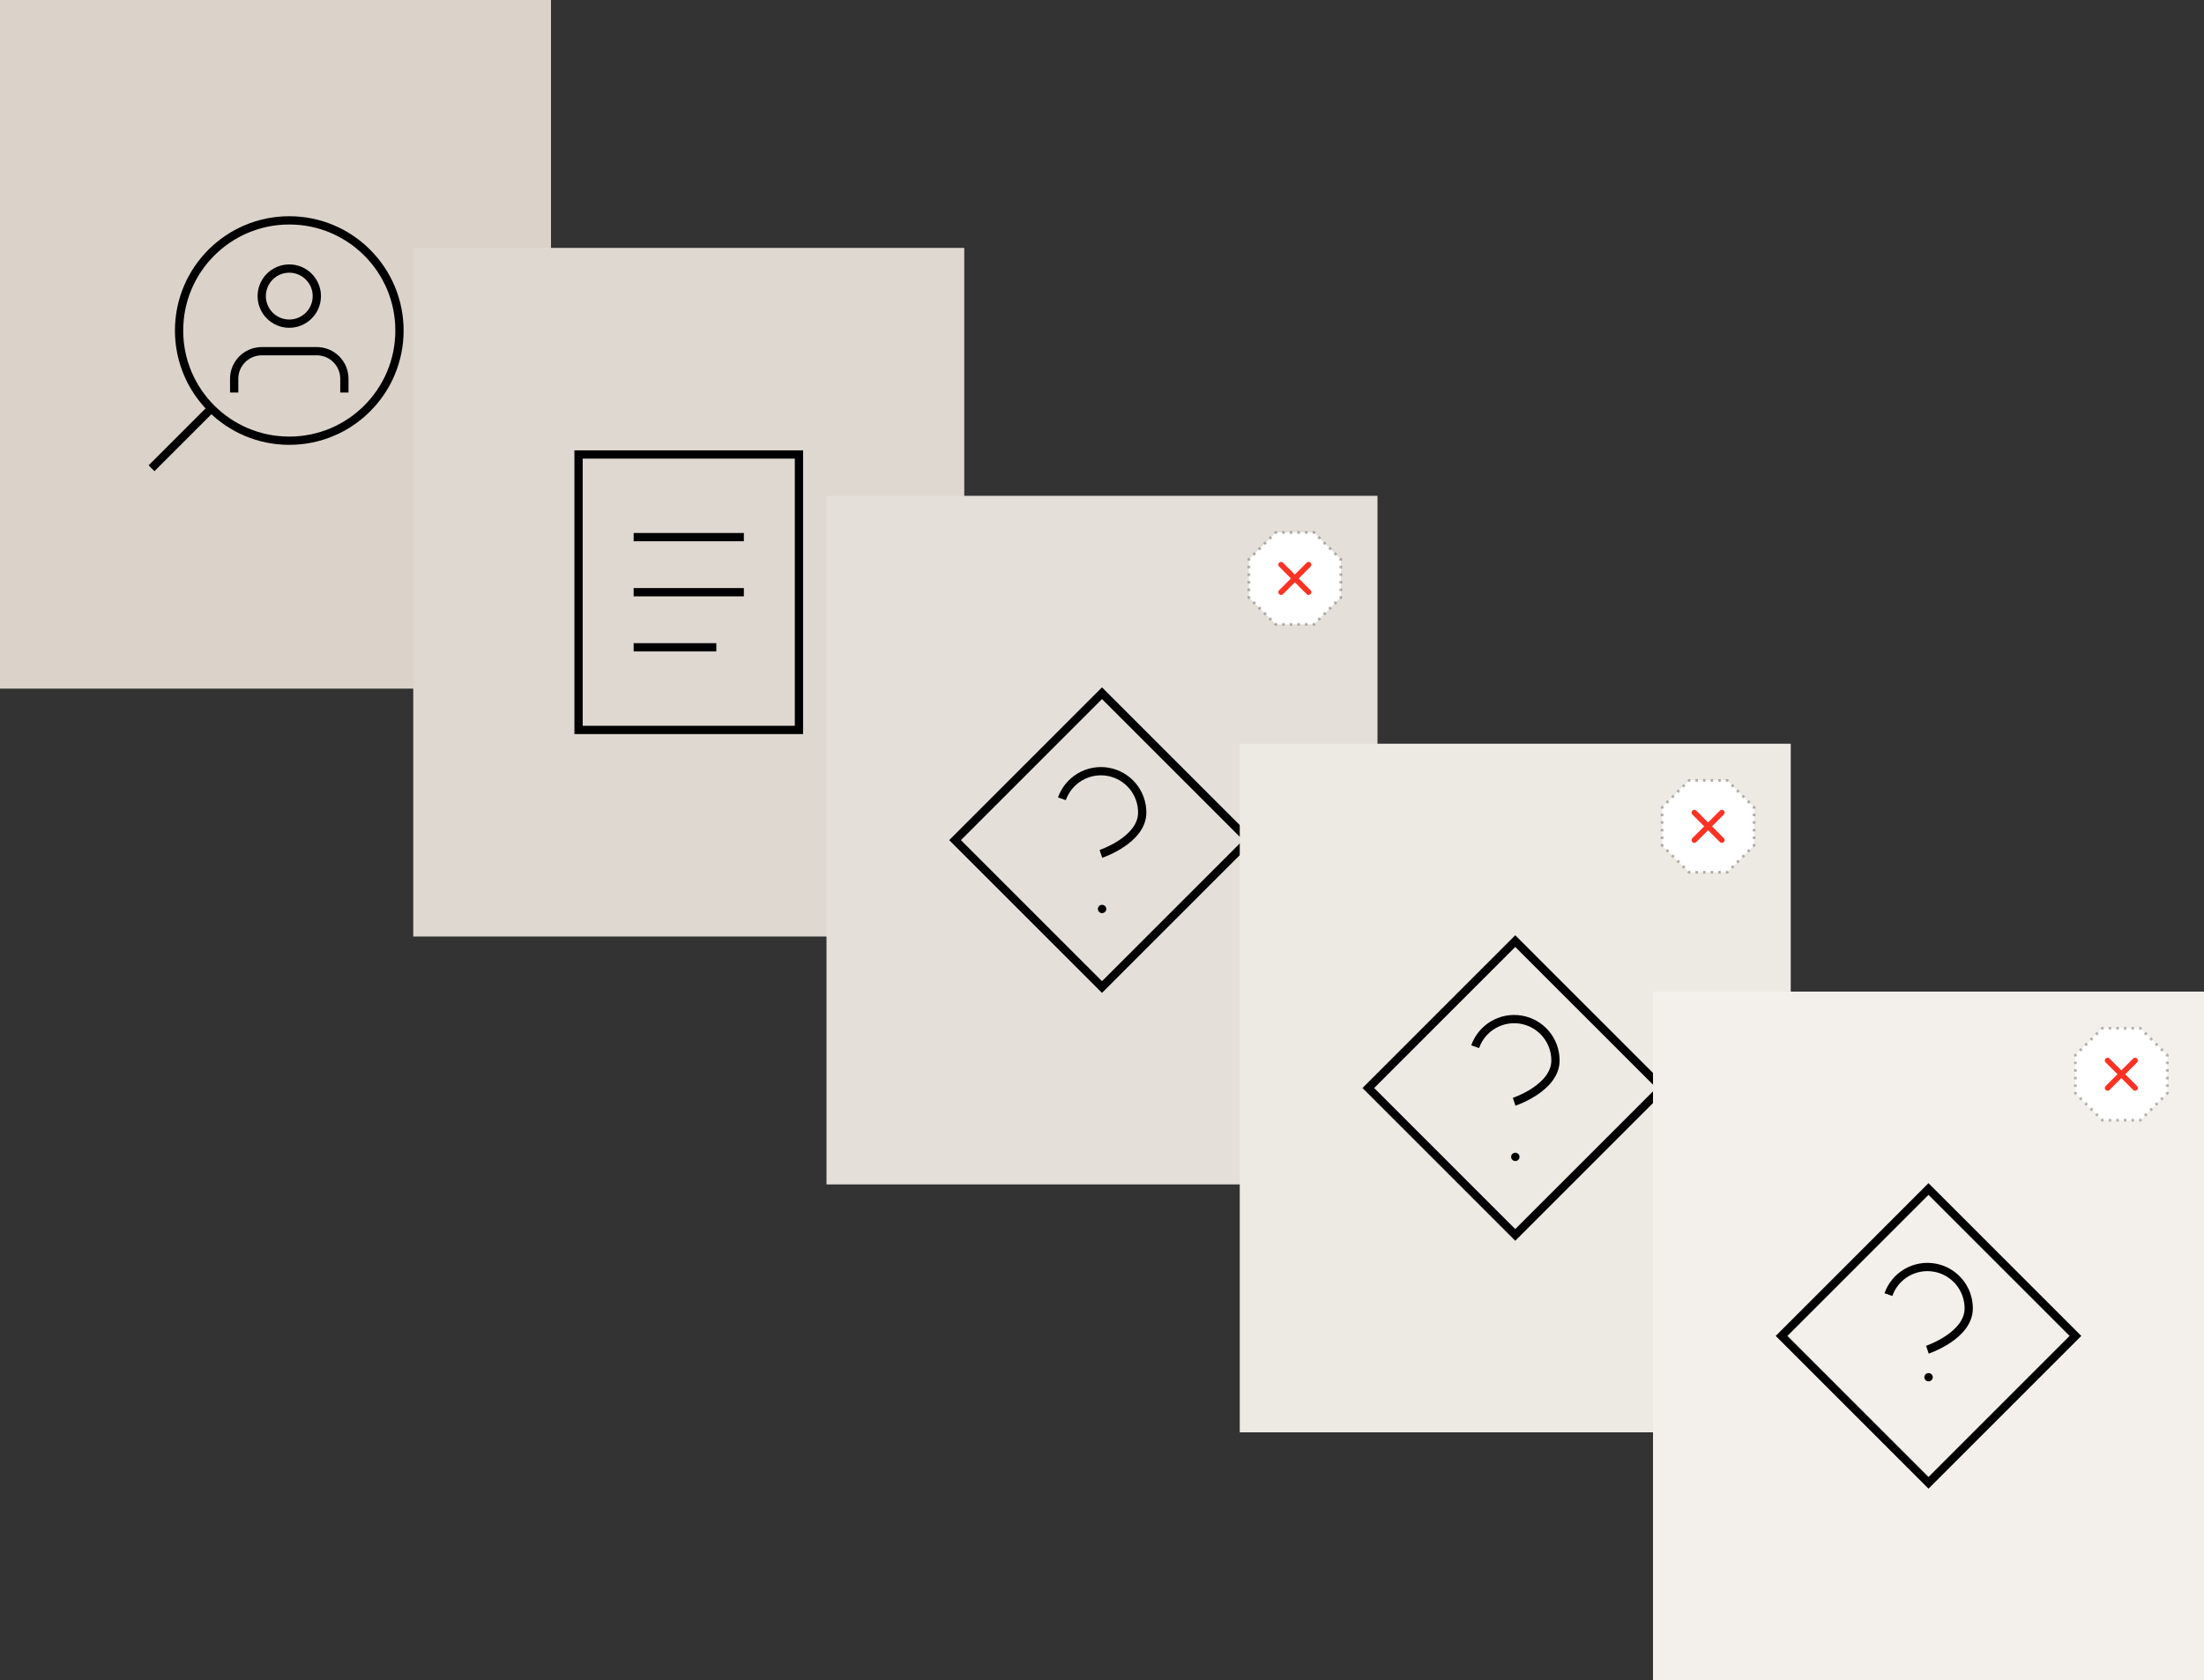 <svg width="800" height="610" viewBox="0 0 800 610" fill="none" xmlns="http://www.w3.org/2000/svg">
<rect x="0" y="0" width="800" height="610" fill="#333333" stroke="none"/>
<rect width="200" height="250" fill="#DBD3CA"/>
<path fill-rule="evenodd" clip-rule="evenodd" d="M105 81.5C126.263 81.5 143.5 98.737 143.5 120C143.5 141.263 126.263 158.5 105 158.5C83.737 158.5 66.5 141.263 66.5 120C66.5 98.737 83.737 81.5 105 81.5ZM146.5 120C146.5 97.08 127.92 78.5 105 78.5C82.08 78.5 63.5 97.08 63.5 120C63.5 142.92 82.08 161.5 105 161.5C127.92 161.5 146.5 142.92 146.5 120Z" fill="black"/>
<path fill-rule="evenodd" clip-rule="evenodd" d="M75.688 147.189L53.938 168.939L56.059 171.06L77.809 149.31L75.688 147.189Z" fill="black"/>
<path fill-rule="evenodd" clip-rule="evenodd" d="M123.132 129.368C120.975 127.212 118.05 126 115 126H95C91.95 126 89.025 127.212 86.868 129.368C84.712 131.525 83.5 134.45 83.5 137.5V142.5H86.5V137.5C86.5 135.246 87.395 133.084 88.99 131.49C90.584 129.896 92.746 129 95 129H115C117.254 129 119.416 129.896 121.01 131.49C122.604 133.084 123.5 135.246 123.5 137.5V142.5H126.5V137.5C126.5 134.45 125.288 131.525 123.132 129.368Z" fill="black"/>
<path fill-rule="evenodd" clip-rule="evenodd" d="M105 99C109.694 99 113.5 102.806 113.5 107.5C113.5 112.194 109.694 116 105 116C100.306 116 96.5 112.194 96.5 107.5C96.5 102.806 100.306 99 105 99ZM116.5 107.5C116.5 101.149 111.351 96 105 96C98.649 96 93.5 101.149 93.5 107.5C93.5 113.851 98.649 119 105 119C111.351 119 116.5 113.851 116.5 107.5Z" fill="black"/>
<rect x="150" y="90" width="200" height="250" fill="#DED8D0"/>
<path fill-rule="evenodd" clip-rule="evenodd" d="M291.5 163.5H208.5V266.5H291.5V163.5ZM288.5 166.5V263.5H211.5V166.5H288.5Z" fill="black"/>
<path fill-rule="evenodd" clip-rule="evenodd" d="M270 213.5H230V216.5H270V213.5Z" fill="black"/>
<path fill-rule="evenodd" clip-rule="evenodd" d="M260 233.5H230V236.5H260V233.5Z" fill="black"/>
<path fill-rule="evenodd" clip-rule="evenodd" d="M270 196.5L230 196.5L230 193.5L270 193.5L270 196.5Z" fill="black"/>
<rect x="300" y="180" width="200" height="250" fill="#E4DFD8"/>
<path fill-rule="evenodd" clip-rule="evenodd" d="M400 249.545L455.455 305L400 360.455L344.545 305L400 249.545ZM348.788 305L400 356.212L451.212 305L400 253.788L348.788 305Z" fill="black"/>
<path fill-rule="evenodd" clip-rule="evenodd" d="M401.882 281.672C398.739 281.133 395.508 281.724 392.759 283.339C390.011 284.954 387.922 287.49 386.864 290.498L384.034 289.502C385.327 285.827 387.88 282.727 391.239 280.753C394.599 278.778 398.548 278.057 402.389 278.715C406.229 279.374 409.713 281.371 412.222 284.352C414.732 287.333 416.105 291.105 416.099 295.001C416.099 300.797 411.772 304.938 407.931 307.498C405.966 308.809 404.01 309.785 402.552 310.433C401.821 310.758 401.21 311.003 400.778 311.168C400.562 311.25 400.39 311.312 400.27 311.355C400.211 311.376 400.164 311.393 400.131 311.404L400.091 311.417L400.08 311.421L400.075 311.423C400.074 311.423 400.074 311.423 399.599 310C399.125 308.577 399.125 308.577 399.124 308.577L399.129 308.576L399.154 308.567C399.178 308.559 399.215 308.546 399.265 308.528C399.365 308.493 399.516 308.438 399.71 308.364C400.098 308.216 400.659 307.992 401.334 307.692C402.689 307.09 404.483 306.191 406.267 305.002C409.927 302.562 413.099 299.204 413.099 295L413.099 294.998C413.104 291.81 411.98 288.723 409.927 286.284C407.874 283.845 405.024 282.211 401.882 281.672ZM416.099 295.001C416.099 295.002 416.099 295.002 416.099 295.002L414.599 295H416.099C416.099 295.001 416.099 295.001 416.099 295.001Z" fill="black"/>
<path fill-rule="evenodd" clip-rule="evenodd" d="M398.5 330C398.5 329.172 399.172 328.5 400 328.5H400.049C400.877 328.5 401.549 329.172 401.549 330C401.549 330.828 400.877 331.5 400.049 331.5H400C399.172 331.5 398.5 330.828 398.5 330Z" fill="black"/>
<rect x="450" y="270" width="200" height="250" fill="#EDE9E3"/>
<path fill-rule="evenodd" clip-rule="evenodd" d="M550 339.545L605.455 395L550 450.455L494.545 395L550 339.545ZM498.788 395L550 446.212L601.212 395L550 343.788L498.788 395Z" fill="black"/>
<path fill-rule="evenodd" clip-rule="evenodd" d="M551.882 371.672C548.739 371.133 545.508 371.724 542.759 373.339C540.011 374.954 537.922 377.49 536.864 380.498L534.034 379.502C535.327 375.827 537.88 372.727 541.239 370.753C544.599 368.778 548.548 368.057 552.389 368.715C556.229 369.374 559.713 371.371 562.222 374.352C564.732 377.333 566.105 381.105 566.099 385.001C566.099 390.797 561.772 394.938 557.931 397.498C555.966 398.809 554.01 399.785 552.552 400.433C551.821 400.758 551.21 401.003 550.778 401.168C550.562 401.25 550.39 401.312 550.27 401.355C550.211 401.376 550.164 401.393 550.131 401.404L550.091 401.417L550.08 401.421L550.075 401.423C550.074 401.423 550.074 401.423 549.599 400C549.125 398.577 549.125 398.577 549.124 398.577L549.129 398.576L549.154 398.567C549.178 398.559 549.215 398.546 549.265 398.528C549.365 398.493 549.516 398.438 549.71 398.364C550.098 398.216 550.659 397.992 551.334 397.692C552.689 397.09 554.483 396.191 556.267 395.002C559.927 392.562 563.099 389.204 563.099 385L563.099 384.998C563.104 381.81 561.98 378.723 559.927 376.284C557.874 373.845 555.024 372.211 551.882 371.672ZM566.099 385.001C566.099 385.002 566.099 385.002 566.099 385.002L564.599 385H566.099C566.099 385.001 566.099 385.001 566.099 385.001Z" fill="black"/>
<path fill-rule="evenodd" clip-rule="evenodd" d="M548.5 420C548.5 419.172 549.172 418.5 550 418.5H550.049C550.877 418.5 551.549 419.172 551.549 420C551.549 420.828 550.877 421.5 550.049 421.5H550C549.172 421.5 548.5 420.828 548.5 420Z" fill="black"/>
<rect x="600" y="360" width="200" height="250" fill="#F3F0EC"/>
<path fill-rule="evenodd" clip-rule="evenodd" d="M700 429.545L755.455 485L700 540.454L644.546 485L700 429.545ZM648.788 485L700 536.212L751.212 485L700 433.788L648.788 485Z" fill="black"/>
<path fill-rule="evenodd" clip-rule="evenodd" d="M701.882 461.672C698.739 461.133 695.508 461.724 692.759 463.339C690.01 464.955 687.922 467.491 686.864 470.498L684.034 469.503C685.327 465.827 687.88 462.727 691.239 460.753C694.598 458.779 698.548 458.057 702.389 458.716C706.229 459.374 709.713 461.371 712.222 464.352C714.731 467.333 716.105 471.105 716.099 475.002C716.099 480.797 711.772 484.938 707.931 487.498C705.965 488.809 704.01 489.786 702.552 490.434C701.821 490.759 701.21 491.003 700.778 491.168C700.562 491.25 700.39 491.313 700.27 491.355C700.21 491.376 700.163 491.393 700.13 491.404L700.091 491.417L700.08 491.421L700.075 491.423C700.074 491.423 700.074 491.423 699.599 490C699.125 488.577 699.125 488.578 699.124 488.578L699.129 488.576L699.154 488.567C699.178 488.559 699.215 488.546 699.265 488.528C699.365 488.493 699.516 488.438 699.71 488.364C700.098 488.216 700.659 487.992 701.334 487.692C702.688 487.09 704.483 486.192 706.267 485.002C709.927 482.563 713.099 479.204 713.099 475L713.099 474.998C713.104 471.81 711.98 468.723 709.927 466.284C707.874 463.845 705.024 462.211 701.882 461.672ZM716.099 475.002C716.099 475.002 716.099 475.002 716.099 475.003L714.599 475H716.099C716.099 475.001 716.099 475.001 716.099 475.002Z" fill="black"/>
<path fill-rule="evenodd" clip-rule="evenodd" d="M698.5 500C698.5 499.172 699.172 498.5 700 498.5H700.049C700.877 498.5 701.549 499.172 701.549 500C701.549 500.828 700.877 501.5 700.049 501.5H700C699.172 501.5 698.5 500.828 698.5 500Z" fill="black"/>
<path d="M613.1 283.333H626.9L636.667 293.1V306.9L626.9 316.667H613.1L603.333 306.9V293.1L613.1 283.333Z" fill="white"/>
<path fill-rule="evenodd" clip-rule="evenodd" d="M612.746 282.98C612.84 282.886 612.967 282.833 613.1 282.833H613.56V283.833H613.307L613.128 284.012L612.421 283.305L612.746 282.98ZM615.4 282.833H616.32V283.833H615.4V282.833ZM618.16 282.833H619.08V283.833H618.16V282.833ZM620.92 282.833H621.84V283.833H620.92V282.833ZM623.68 282.833H624.6V283.833H623.68V282.833ZM626.44 282.833H626.9C627.033 282.833 627.16 282.886 627.254 282.98L627.579 283.305L626.872 284.012L626.693 283.833H626.44V282.833ZM628.881 284.607L629.532 285.259L628.825 285.966L628.174 285.315L628.881 284.607ZM610.468 285.259L611.119 284.607L611.826 285.315L611.175 285.966L610.468 285.259ZM630.835 286.561L631.486 287.212L630.779 287.919L630.128 287.268L630.835 286.561ZM608.514 287.212L609.165 286.561L609.872 287.268L609.221 287.919L608.514 287.212ZM606.561 289.165L607.212 288.514L607.919 289.221L607.268 289.872L606.561 289.165ZM632.788 288.514L633.439 289.165L632.732 289.872L632.081 289.221L632.788 288.514ZM634.741 290.467L635.392 291.119L634.685 291.826L634.034 291.175L634.741 290.467ZM604.608 291.119L605.259 290.467L605.966 291.175L605.315 291.826L604.608 291.119ZM602.98 292.746L603.305 292.421L604.012 293.128L603.833 293.307V293.56H602.833V293.1C602.833 292.967 602.886 292.84 602.98 292.746ZM636.695 292.421L637.02 292.746C637.114 292.84 637.167 292.967 637.167 293.1V293.56H636.167V293.307L635.988 293.128L636.695 292.421ZM637.167 295.4V296.32H636.167V295.4H637.167ZM602.833 296.32V295.4H603.833V296.32H602.833ZM602.833 299.08V298.16H603.833V299.08H602.833ZM637.167 298.16V299.08H636.167V298.16H637.167ZM602.833 301.84V300.92H603.833V301.84H602.833ZM637.167 300.92V301.84H636.167V300.92H637.167ZM637.167 303.68V304.6H636.167V303.68H637.167ZM602.833 304.6V303.68H603.833V304.6H602.833ZM637.167 306.44V306.9C637.167 307.033 637.114 307.16 637.02 307.253L636.695 307.579L635.988 306.872L636.167 306.693V306.44H637.167ZM602.833 306.9V306.44H603.833V306.693L604.012 306.872L603.305 307.579L602.98 307.253C602.886 307.16 602.833 307.033 602.833 306.9ZM605.259 309.532L604.608 308.881L605.315 308.174L605.966 308.825L605.259 309.532ZM635.392 308.881L634.741 309.532L634.034 308.825L634.685 308.174L635.392 308.881ZM633.439 310.835L632.788 311.486L632.081 310.779L632.732 310.127L633.439 310.835ZM607.212 311.486L606.561 310.835L607.268 310.127L607.919 310.779L607.212 311.486ZM609.165 313.439L608.514 312.788L609.221 312.081L609.872 312.732L609.165 313.439ZM631.486 312.788L630.835 313.439L630.128 312.732L630.779 312.081L631.486 312.788ZM629.532 314.741L628.881 315.392L628.174 314.685L628.825 314.034L629.532 314.741ZM611.119 315.392L610.468 314.741L611.175 314.034L611.826 314.685L611.119 315.392ZM612.746 317.02L612.421 316.695L613.128 315.987L613.307 316.167H613.56V317.167H613.1C612.967 317.167 612.84 317.114 612.746 317.02ZM627.579 316.695L627.254 317.02C627.16 317.114 627.033 317.167 626.9 317.167H626.44V316.167H626.693L626.872 315.987L627.579 316.695ZM616.32 317.167H615.4V316.167H616.32V317.167ZM619.08 317.167H618.16V316.167H619.08V317.167ZM621.84 317.167H620.92V316.167H621.84V317.167ZM624.6 317.167H623.68V316.167H624.6V317.167Z" fill="black" fill-opacity="0.28"/>
<path fill-rule="evenodd" clip-rule="evenodd" d="M625.707 294.293C626.098 294.683 626.098 295.317 625.707 295.707L615.707 305.707C615.317 306.098 614.683 306.098 614.293 305.707C613.902 305.317 613.902 304.683 614.293 304.293L624.293 294.293C624.683 293.902 625.317 293.902 625.707 294.293Z" fill="#FB3224"/>
<path fill-rule="evenodd" clip-rule="evenodd" d="M614.293 294.293C614.683 293.902 615.317 293.902 615.707 294.293L625.707 304.293C626.098 304.683 626.098 305.317 625.707 305.707C625.317 306.098 624.683 306.098 624.293 305.707L614.293 295.707C613.902 295.317 613.902 294.683 614.293 294.293Z" fill="#FB3224"/>
<path d="M463.1 193.333H476.9L486.667 203.1V216.9L476.9 226.667H463.1L453.333 216.9V203.1L463.1 193.333Z" fill="white"/>
<path fill-rule="evenodd" clip-rule="evenodd" d="M462.746 192.98C462.84 192.886 462.967 192.833 463.1 192.833H463.56V193.833H463.307L463.128 194.012L462.421 193.305L462.746 192.98ZM465.4 192.833H466.32V193.833H465.4V192.833ZM468.16 192.833H469.08V193.833H468.16V192.833ZM470.92 192.833H471.84V193.833H470.92V192.833ZM473.68 192.833H474.6V193.833H473.68V192.833ZM476.44 192.833H476.9C477.033 192.833 477.16 192.886 477.254 192.98L477.579 193.305L476.872 194.012L476.693 193.833H476.44V192.833ZM478.881 194.607L479.532 195.259L478.825 195.966L478.174 195.315L478.881 194.607ZM460.468 195.259L461.119 194.607L461.826 195.315L461.175 195.966L460.468 195.259ZM480.835 196.561L481.486 197.212L480.779 197.919L480.128 197.268L480.835 196.561ZM458.514 197.212L459.165 196.561L459.872 197.268L459.221 197.919L458.514 197.212ZM456.561 199.165L457.212 198.514L457.919 199.221L457.268 199.872L456.561 199.165ZM482.788 198.514L483.439 199.165L482.732 199.872L482.081 199.221L482.788 198.514ZM484.741 200.467L485.392 201.119L484.685 201.826L484.034 201.175L484.741 200.467ZM454.608 201.119L455.259 200.467L455.966 201.175L455.315 201.826L454.608 201.119ZM452.98 202.746L453.305 202.421L454.012 203.128L453.833 203.307V203.56H452.833V203.1C452.833 202.967 452.886 202.84 452.98 202.746ZM486.695 202.421L487.02 202.746C487.114 202.84 487.167 202.967 487.167 203.1V203.56H486.167V203.307L485.988 203.128L486.695 202.421ZM487.167 205.4V206.32H486.167V205.4H487.167ZM452.833 206.32V205.4H453.833V206.32H452.833ZM452.833 209.08V208.16H453.833V209.08H452.833ZM487.167 208.16V209.08H486.167V208.16H487.167ZM452.833 211.84V210.92H453.833V211.84H452.833ZM487.167 210.92V211.84H486.167V210.92H487.167ZM487.167 213.68V214.6H486.167V213.68H487.167ZM452.833 214.6V213.68H453.833V214.6H452.833ZM487.167 216.44V216.9C487.167 217.033 487.114 217.16 487.02 217.253L486.695 217.579L485.988 216.872L486.167 216.693V216.44H487.167ZM452.833 216.9V216.44H453.833V216.693L454.012 216.872L453.305 217.579L452.98 217.253C452.886 217.16 452.833 217.033 452.833 216.9ZM455.259 219.532L454.608 218.881L455.315 218.174L455.966 218.825L455.259 219.532ZM485.392 218.881L484.741 219.532L484.034 218.825L484.685 218.174L485.392 218.881ZM483.439 220.835L482.788 221.486L482.081 220.779L482.732 220.127L483.439 220.835ZM457.212 221.486L456.561 220.835L457.268 220.127L457.919 220.779L457.212 221.486ZM459.165 223.439L458.514 222.788L459.221 222.081L459.872 222.732L459.165 223.439ZM481.486 222.788L480.835 223.439L480.128 222.732L480.779 222.081L481.486 222.788ZM479.532 224.741L478.881 225.392L478.174 224.685L478.825 224.034L479.532 224.741ZM461.119 225.392L460.468 224.741L461.175 224.034L461.826 224.685L461.119 225.392ZM462.746 227.02L462.421 226.695L463.128 225.987L463.307 226.167H463.56V227.167H463.1C462.967 227.167 462.84 227.114 462.746 227.02ZM477.579 226.695L477.254 227.02C477.16 227.114 477.033 227.167 476.9 227.167H476.44V226.167H476.693L476.872 225.987L477.579 226.695ZM466.32 227.167H465.4V226.167H466.32V227.167ZM469.08 227.167H468.16V226.167H469.08V227.167ZM471.84 227.167H470.92V226.167H471.84V227.167ZM474.6 227.167H473.68V226.167H474.6V227.167Z" fill="black" fill-opacity="0.28"/>
<path fill-rule="evenodd" clip-rule="evenodd" d="M475.707 204.293C476.098 204.683 476.098 205.317 475.707 205.707L465.707 215.707C465.317 216.098 464.683 216.098 464.293 215.707C463.902 215.317 463.902 214.683 464.293 214.293L474.293 204.293C474.683 203.902 475.317 203.902 475.707 204.293Z" fill="#FB3224"/>
<path fill-rule="evenodd" clip-rule="evenodd" d="M464.293 204.293C464.683 203.902 465.317 203.902 465.707 204.293L475.707 214.293C476.098 214.683 476.098 215.317 475.707 215.707C475.317 216.098 474.683 216.098 474.293 215.707L464.293 205.707C463.902 205.317 463.902 204.683 464.293 204.293Z" fill="#FB3224"/>
<path d="M763.1 373.333H776.9L786.667 383.1V396.9L776.9 406.667H763.1L753.333 396.9V383.1L763.1 373.333Z" fill="white"/>
<path fill-rule="evenodd" clip-rule="evenodd" d="M762.746 372.98C762.84 372.886 762.967 372.833 763.1 372.833H763.56V373.833H763.307L763.128 374.012L762.421 373.305L762.746 372.98ZM765.4 372.833H766.32V373.833H765.4V372.833ZM768.16 372.833H769.08V373.833H768.16V372.833ZM770.92 372.833H771.84V373.833H770.92V372.833ZM773.68 372.833H774.6V373.833H773.68V372.833ZM776.44 372.833H776.9C777.033 372.833 777.16 372.886 777.254 372.98L777.579 373.305L776.872 374.012L776.693 373.833H776.44V372.833ZM778.881 374.607L779.532 375.259L778.825 375.966L778.174 375.315L778.881 374.607ZM760.468 375.259L761.119 374.607L761.826 375.315L761.175 375.966L760.468 375.259ZM780.835 376.561L781.486 377.212L780.779 377.919L780.128 377.268L780.835 376.561ZM758.514 377.212L759.165 376.561L759.872 377.268L759.221 377.919L758.514 377.212ZM756.561 379.165L757.212 378.514L757.919 379.221L757.268 379.872L756.561 379.165ZM782.788 378.514L783.439 379.165L782.732 379.872L782.081 379.221L782.788 378.514ZM784.741 380.467L785.392 381.119L784.685 381.826L784.034 381.175L784.741 380.467ZM754.608 381.119L755.259 380.467L755.966 381.175L755.315 381.826L754.608 381.119ZM752.98 382.746L753.305 382.421L754.012 383.128L753.833 383.307V383.56H752.833V383.1C752.833 382.967 752.886 382.84 752.98 382.746ZM786.695 382.421L787.02 382.746C787.114 382.84 787.167 382.967 787.167 383.1V383.56H786.167V383.307L785.988 383.128L786.695 382.421ZM787.167 385.4V386.32H786.167V385.4H787.167ZM752.833 386.32V385.4H753.833V386.32H752.833ZM752.833 389.08V388.16H753.833V389.08H752.833ZM787.167 388.16V389.08H786.167V388.16H787.167ZM752.833 391.84V390.92H753.833V391.84H752.833ZM787.167 390.92V391.84H786.167V390.92H787.167ZM787.167 393.68V394.6H786.167V393.68H787.167ZM752.833 394.6V393.68H753.833V394.6H752.833ZM787.167 396.44V396.9C787.167 397.033 787.114 397.16 787.02 397.253L786.695 397.579L785.988 396.872L786.167 396.693V396.44H787.167ZM752.833 396.9V396.44H753.833V396.693L754.012 396.872L753.305 397.579L752.98 397.253C752.886 397.16 752.833 397.033 752.833 396.9ZM755.259 399.532L754.608 398.881L755.315 398.174L755.966 398.825L755.259 399.532ZM785.392 398.881L784.741 399.532L784.034 398.825L784.685 398.174L785.392 398.881ZM783.439 400.835L782.788 401.486L782.081 400.779L782.732 400.127L783.439 400.835ZM757.212 401.486L756.561 400.835L757.268 400.127L757.919 400.779L757.212 401.486ZM759.165 403.439L758.514 402.788L759.221 402.081L759.872 402.732L759.165 403.439ZM781.486 402.788L780.835 403.439L780.128 402.732L780.779 402.081L781.486 402.788ZM779.532 404.741L778.881 405.392L778.174 404.685L778.825 404.034L779.532 404.741ZM761.119 405.392L760.468 404.741L761.175 404.034L761.826 404.685L761.119 405.392ZM762.746 407.02L762.421 406.695L763.128 405.987L763.307 406.167H763.56V407.167H763.1C762.967 407.167 762.84 407.114 762.746 407.02ZM777.579 406.695L777.254 407.02C777.16 407.114 777.033 407.167 776.9 407.167H776.44V406.167H776.693L776.872 405.987L777.579 406.695ZM766.32 407.167H765.4V406.167H766.32V407.167ZM769.08 407.167H768.16V406.167H769.08V407.167ZM771.84 407.167H770.92V406.167H771.84V407.167ZM774.6 407.167H773.68V406.167H774.6V407.167Z" fill="black" fill-opacity="0.28"/>
<path fill-rule="evenodd" clip-rule="evenodd" d="M775.707 384.293C776.098 384.683 776.098 385.317 775.707 385.707L765.707 395.707C765.317 396.098 764.683 396.098 764.293 395.707C763.902 395.317 763.902 394.683 764.293 394.293L774.293 384.293C774.683 383.902 775.317 383.902 775.707 384.293Z" fill="#FB3224"/>
<path fill-rule="evenodd" clip-rule="evenodd" d="M764.293 384.293C764.683 383.902 765.317 383.902 765.707 384.293L775.707 394.293C776.098 394.683 776.098 395.317 775.707 395.707C775.317 396.098 774.683 396.098 774.293 395.707L764.293 385.707C763.902 385.317 763.902 384.683 764.293 384.293Z" fill="#FB3224"/>
</svg>
